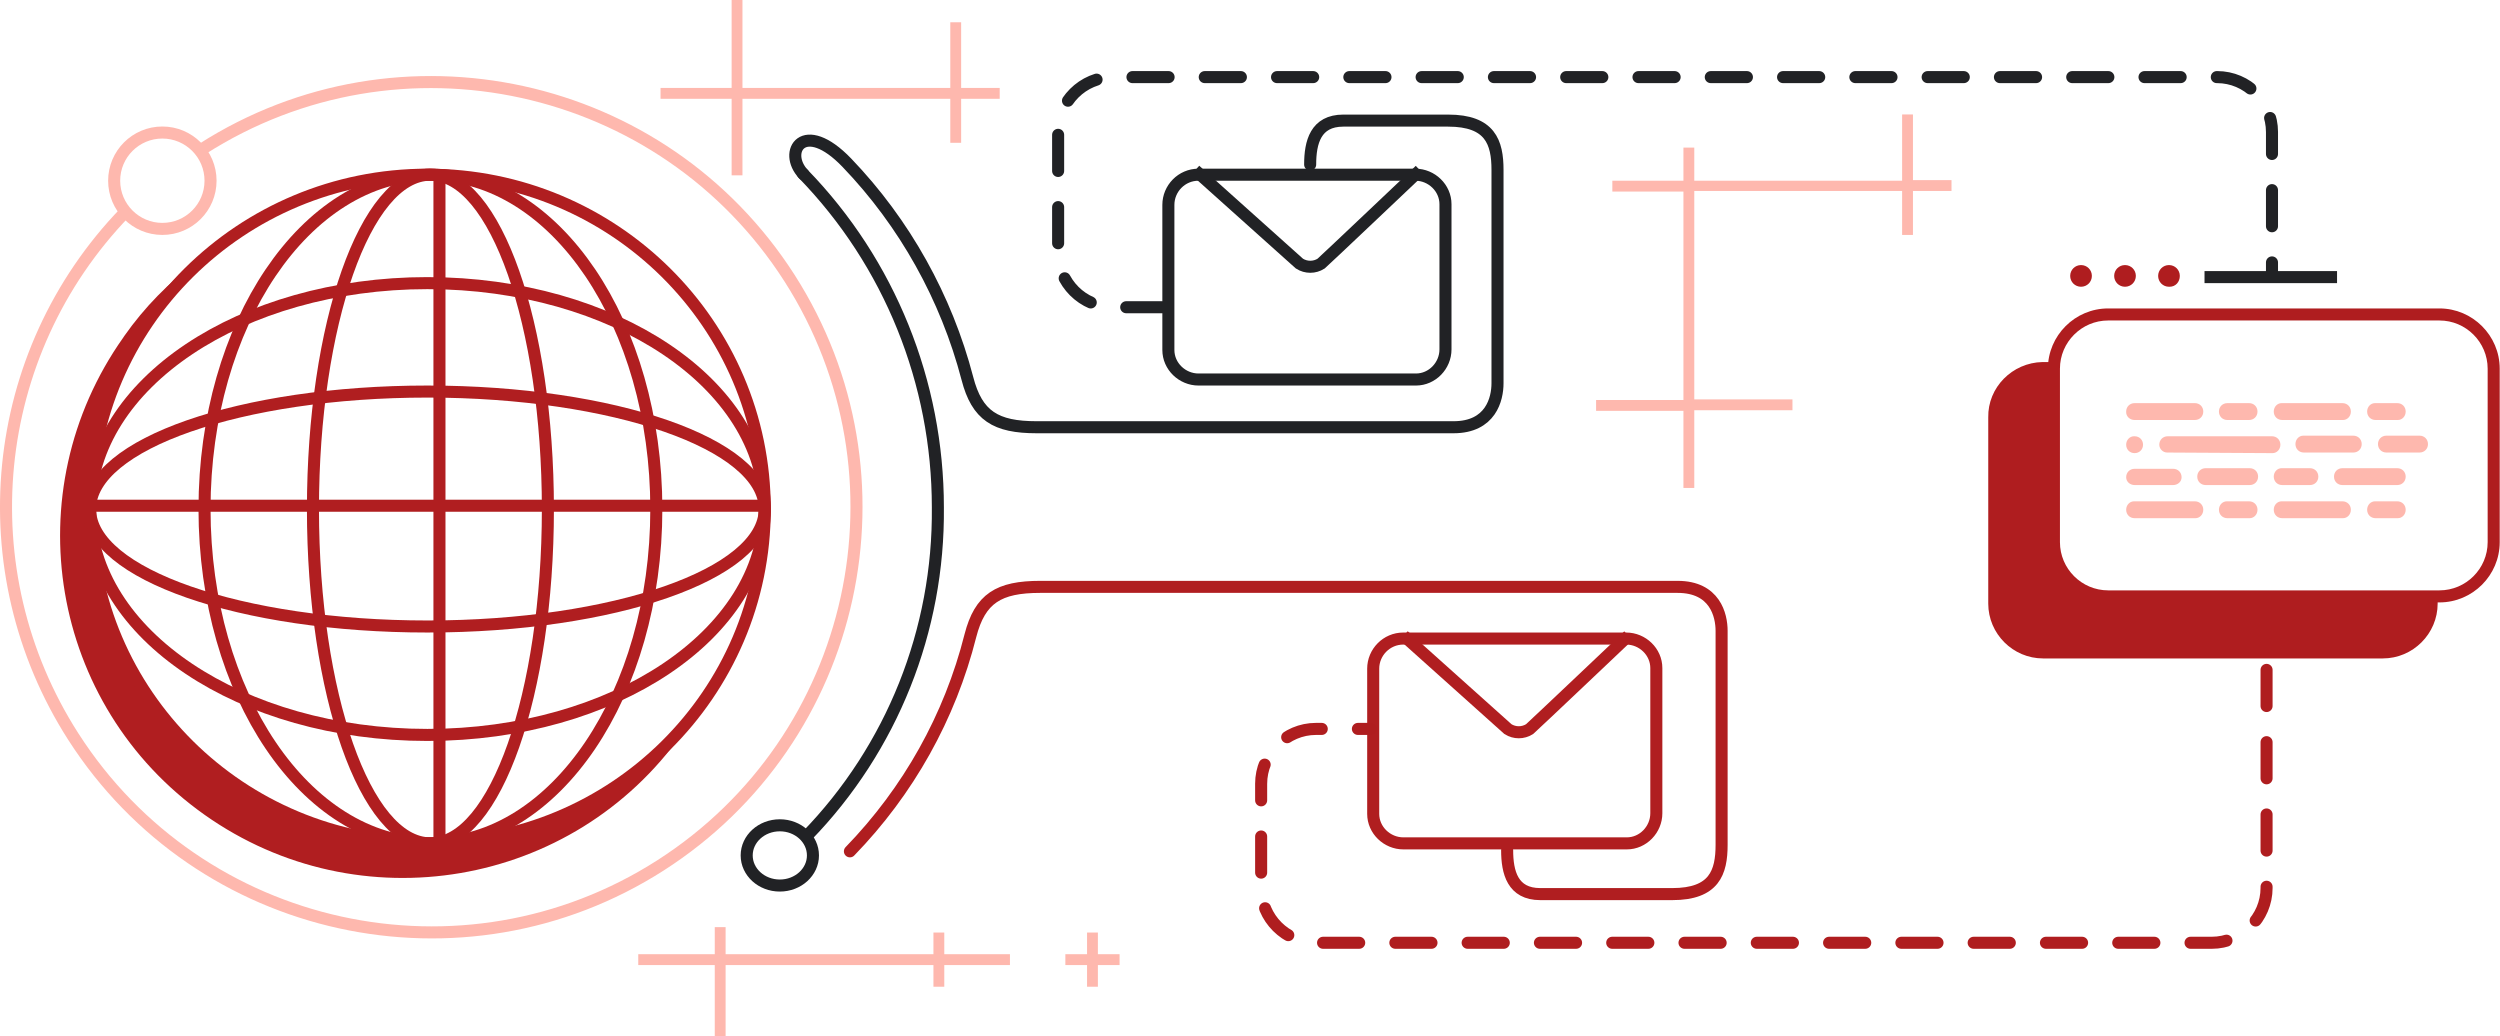 <?xml version="1.0" encoding="utf-8"?>
<!-- Generator: Adobe Illustrator 24.3.0, SVG Export Plug-In . SVG Version: 6.00 Build 0)  -->
<svg version="1.1" id="Слой_1" xmlns="http://www.w3.org/2000/svg" xmlns:xlink="http://www.w3.org/1999/xlink" x="0px" y="0px"
	 viewBox="0 0 415 172" style="enable-background:new 0 0 415 172;" xml:space="preserve">
<style type="text/css">
	.st0{fill:#FEB8AE;}
	.st1{fill:#AF1D1F;}
	.st2{fill:none;}
	.st3{fill:none;stroke:#FEB8AE;stroke-width:2;}
	.st4{fill:#B01E20;}
	.st5{fill:none;stroke:#B01E20;stroke-width:2;}
	.st6{fill:none;stroke:#212225;stroke-width:2;stroke-linecap:round;}
	.st7{fill:none;stroke:#212225;stroke-width:2;}
	.st8{fill:none;stroke:#B01E20;stroke-width:2;stroke-linecap:round;}
	.st9{fill:none;stroke:#AF1D1F;stroke-width:2;stroke-linecap:round;stroke-dasharray:6,6;}
	.st10{fill:none;stroke:#212225;stroke-width:2;stroke-linecap:round;stroke-dasharray:6,6;}
</style>
<g id="ARK_Messenger_Tutorial_-_red" transform="translate(-1055.05 -476)">
	<path id="Прямоугольник_861_копия_14" class="st0" d="M1173.7,648v-11.8H1161v-1.8h12.7v-4.5h1.8v4.5h34.5v-3.6
		h1.8v3.6h10.9v1.8h-10.9v3.6h-1.8v-3.6h-34.5V648H1173.7z M1235.5,639.8v-3.6h-3.6v-1.8h3.6v-3.6h1.8v3.6h3.6v1.8h-3.6v3.6H1235.5z
		 M1176.5,505.1v-12.7h-11.8v-1.8h11.8V476h1.8v14.6h34.5v-10.9h1.8v10.9h6.4v1.8h-6.4v7.3h-1.8v-7.3h-34.5v12.7L1176.5,505.1z"/>
	<path id="Прямоугольник_861_копия_13" class="st0" d="M1334.5,557v-12.8H1320v-1.8h14.5v-34.6h-11.8V506h11.8
		v-5.5h1.8v5.5h34.5v-11h1.8v10.9h6.4v1.8h-6.4v7.3h-1.8v-7.3h-34.5v34.6h16.3v1.8h-16.3V557H1334.5z"/>
	<path id="Фигура_1010_копия_2" class="st1" d="M1394.2,536.1h1c0,0,0.5,26.4,0.5,31.6s5.2,7.1,8.5,7.1l55.5,0.5v0.9
		c0,5-4.1,9.1-9.1,9.1h-56.4c-5,0-9.1-4.1-9.1-9.1v-30.9c-0.1-5,4-9.1,9-9.2C1394.1,536.1,1394.2,536.1,1394.2,536.1z"/>
	<g id="Группа_2_копия_2" transform="translate(1367.69 519.713)">
		<g id="Эллипс_4_копия_2" transform="translate(27.311 0.288)">
			<path id="Контур_440" class="st2" d="M10,56C4.5,56,0,51.5,0,46V17.2c0-5.5,4.5-10,10-10h55c5.5,0,10,4.5,10,10V46
				c0,5.5-4.5,10-10,10H10z M18.3,1.8c0-1,0.8-1.8,1.8-1.8c0,0,0,0,0,0c1,0,1.9,0.8,1.9,1.8c0,1-0.8,1.8-1.8,1.8c0,0,0,0,0,0
				C19.2,3.6,18.3,2.8,18.3,1.8z M11,1.8c0-1,0.8-1.8,1.8-1.8s1.8,0.8,1.8,1.8s-0.8,1.8-1.8,1.8C11.8,3.6,11,2.8,11,1.8
				C11,1.8,11,1.8,11,1.8z M3.7,1.8c0-1,0.8-1.8,1.8-1.8s1.8,0.8,1.8,1.8S6.5,3.6,5.5,3.6C4.5,3.6,3.7,2.8,3.7,1.8
				C3.7,1.8,3.7,1.8,3.7,1.8z"/>
			<path id="Контур_441" class="st1" d="M65,54c4.4,0,8-3.6,8-8V17.2c0-4.4-3.6-8-8-8H10c-4.4,0-8,3.6-8,8V46c0,4.4,3.6,8,8,8
				H65 M65,56H10C4.5,56,0,51.5,0,46V17.2c0-5.5,4.5-10,10-10h55c5.5,0,10,4.5,10,10V46C75,51.5,70.5,56,65,56z M20.1,3.6
				c-1,0-1.8-0.8-1.8-1.8S19.1,0,20.1,0c1,0,1.8,0.8,1.8,1.8c0,0,0,0,0,0c0,1-0.7,1.8-1.7,1.8C20.2,3.6,20.1,3.6,20.1,3.6z
				 M12.8,3.6c-1,0-1.8-0.8-1.8-1.8c0-1,0.8-1.8,1.8-1.8s1.8,0.8,1.8,1.8C14.6,2.8,13.8,3.6,12.8,3.6C12.8,3.6,12.8,3.6,12.8,3.6z
				 M5.5,3.6c-1,0-1.8-0.8-1.8-1.8S4.5,0,5.5,0s1.8,0.8,1.8,1.8C7.3,2.8,6.5,3.6,5.5,3.6C5.5,3.6,5.5,3.6,5.5,3.6z"/>
		</g>
	</g>
	<g id="Группа_4_копия" transform="translate(1407.994 542.52)">
		<path id="Прямоугольник_скругл._углы_979_копия_5" class="st0" d="M41.4,19.5c-0.8,0-1.4-0.6-1.4-1.4
			c0-0.8,0.6-1.4,1.3-1.4c0,0,0,0,0.1,0H45c0.8,0,1.4,0.6,1.4,1.4c0,0.8-0.6,1.4-1.3,1.4c0,0,0,0-0.1,0H41.4z M25.9,19.5
			c-0.8,0-1.4-0.6-1.4-1.4c0-0.8,0.6-1.4,1.3-1.4c0,0,0,0,0.1,0h10c0.8,0,1.4,0.6,1.4,1.4c0,0.8-0.6,1.4-1.3,1.4c0,0,0,0-0.1,0H25.9
			z M16.8,19.5c-0.8,0-1.4-0.6-1.4-1.4c0-0.8,0.6-1.4,1.3-1.4c0,0,0,0,0.1,0h3.6c0.8,0,1.4,0.6,1.4,1.4c0,0.8-0.6,1.4-1.3,1.4
			c0,0,0,0-0.1,0C20.4,19.5,16.8,19.5,16.8,19.5z M1.4,19.5c-0.8,0-1.4-0.6-1.4-1.4c0-0.8,0.6-1.4,1.3-1.4c0,0,0,0,0.1,0h10
			c0.8,0,1.4,0.6,1.4,1.4c0,0.8-0.6,1.4-1.3,1.4c0,0,0,0-0.1,0H1.4z M35.9,14c-0.8,0-1.4-0.6-1.4-1.4c0-0.8,0.6-1.4,1.4-1.4H45
			c0.8,0,1.4,0.6,1.4,1.4c0,0.8-0.6,1.4-1.4,1.4H35.9z M25.9,14c-0.8,0-1.4-0.6-1.4-1.4c0-0.8,0.6-1.4,1.3-1.4c0,0,0,0,0.1,0h4.6
			c0.8,0,1.4,0.6,1.4,1.4c0,0.8-0.6,1.4-1.4,1.4C30.5,14,25.9,14,25.9,14z M13.2,14c-0.8,0-1.4-0.6-1.4-1.4c0-0.8,0.6-1.4,1.4-1.4
			h7.3c0.8,0,1.4,0.6,1.4,1.4c0,0.8-0.6,1.4-1.4,1.4H13.2z M1.4,14C0.7,14,0,13.5,0,12.7c0,0,0,0,0,0c0-0.8,0.6-1.4,1.4-1.4h6.4
			c0.8,0,1.4,0.6,1.4,1.4c0,0.8-0.7,1.3-1.4,1.3c0,0,0,0-0.1,0H1.4z M43.2,8.6c-0.8,0-1.4-0.6-1.4-1.4s0.6-1.4,1.4-1.4h5.5
			c0.8,0,1.4,0.6,1.4,1.4s-0.6,1.4-1.4,1.4l0,0H43.2z M29.5,8.6c-0.8,0-1.4-0.6-1.4-1.4c0-0.8,0.6-1.4,1.3-1.4c0,0,0,0,0.1,0h8.2
			c0.8,0,1.4,0.6,1.4,1.4s-0.6,1.4-1.4,1.4H29.5z M6.8,8.6C6.1,8.6,5.5,8,5.5,7.3c0-0.8,0.6-1.4,1.4-1.4h17.3c0.8,0,1.4,0.6,1.4,1.4
			c0,0.8-0.6,1.4-1.3,1.4c0,0,0,0-0.1,0L6.8,8.6L6.8,8.6z M0,7.3c0-0.8,0.6-1.4,1.3-1.4c0,0,0,0,0.1,0c0.8,0,1.4,0.6,1.4,1.4
			c0,0.8-0.6,1.4-1.4,1.4c0,0,0,0,0,0l0,0C0.6,8.7,0,8.1,0,7.3z M41.4,3.2c-0.8,0-1.4-0.6-1.4-1.4c0-0.8,0.6-1.4,1.3-1.4
			c0,0,0,0,0.1,0H45c0.8,0,1.4,0.6,1.4,1.4c0,0.8-0.6,1.4-1.3,1.4c0,0,0,0-0.1,0H41.4z M25.9,3.2c-0.8,0-1.4-0.6-1.4-1.4
			c0-0.8,0.6-1.4,1.3-1.4c0,0,0,0,0.1,0h10c0.8,0,1.4,0.6,1.4,1.4c0,0.8-0.6,1.4-1.3,1.4c0,0,0,0-0.1,0C35.9,3.2,25.9,3.2,25.9,3.2z
			 M16.8,3.2c-0.8,0-1.4-0.6-1.4-1.4c0-0.8,0.6-1.4,1.4-1.4h3.6c0.8,0,1.4,0.6,1.4,1.4c0,0.8-0.6,1.4-1.4,1.4L16.8,3.2z M1.4,3.2
			C0.6,3.2,0,2.6,0,1.9c0,0,0,0,0-0.1C0,1,0.6,0.4,1.4,0.4h10c0.8,0,1.4,0.6,1.4,1.4c0,0.8-0.6,1.4-1.4,1.4
			C11.4,3.2,1.4,3.2,1.4,3.2z"/>
	</g>
	<g id="Группа_5" transform="translate(1056 489.651)">
		<path id="Эллипс_5" class="st3" d="M32.6,11.1c32.8-21,76.5-11.4,97.5,21.4s11.4,76.5-21.4,97.5s-76.5,11.4-97.5-21.4
			c-17.6-27.5-14.1-63.5,8.6-87"/>
		<g id="Эллипс_5_копия_2" transform="translate(17 7.348)">
			<circle id="Эллипс_13" class="st2" cx="9" cy="9" r="9"/>
			<circle id="Эллипс_14" class="st3" cx="9" cy="9" r="8"/>
		</g>
		<path id="Эллипс_5_копия" class="st4" d="M14.6,71c0,26.1,19.4,55.5,57.3,55.5c19.9,0,28-8.3,40.4-18.4
			c-18.1,25.6-53.6,31.7-79.3,13.5S1.4,68,19.5,42.4c0.1-0.1,0.1-0.2,0.2-0.3c3.3-4.7,7.4-8.9,12-12.3C25,38.2,14.6,48.4,14.6,71z"
			/>
		<g id="Эллипс_5_копия_9" transform="translate(13 14.348)">
			<ellipse id="Эллипс_15" class="st2" cx="57" cy="56.5" rx="57" ry="56.5"/>
			<ellipse id="Эллипс_16" class="st5" cx="57" cy="56.5" rx="56" ry="55.5"/>
		</g>
		<g id="Эллипс_5_копия_3" transform="translate(32 14.348)">
			<ellipse id="Эллипс_17" class="st2" cx="38.5" cy="56.5" rx="38.5" ry="56.5"/>
			<ellipse id="Эллипс_18" class="st5" cx="38.5" cy="56.5" rx="37.5" ry="55.5"/>
		</g>
		<g id="Эллипс_5_копия_4" transform="translate(50 14.348)">
			<ellipse id="Эллипс_19" class="st2" cx="20.5" cy="56.5" rx="20.5" ry="56.5"/>
			<ellipse id="Эллипс_20" class="st5" cx="20.5" cy="56.5" rx="19.5" ry="55.5"/>
		</g>
		<g id="Эллипс_5_копия_5" transform="translate(13 32.348)">
			<ellipse id="Эллипс_21" class="st2" cx="57" cy="38.5" rx="57" ry="38.5"/>
			<ellipse id="Эллипс_22" class="st5" cx="57" cy="38.5" rx="56" ry="37.5"/>
		</g>
		<g id="Эллипс_5_копия_5-2" transform="translate(13 50.348)">
			<ellipse id="Эллипс_23" class="st2" cx="57" cy="20.5" rx="57" ry="20.5"/>
			<ellipse id="Эллипс_24" class="st5" cx="57" cy="20.5" rx="56" ry="19.5"/>
		</g>
		<line id="Фигура_1011" class="st5" x1="14" y1="70.3" x2="126" y2="70.3"/>
		<line id="Фигура_1011_копия" class="st5" x1="72" y1="15.3" x2="72" y2="127.3"/>
	</g>
	<g id="Группа_7" transform="translate(1179.536 496.021)">
		<path id="Эллипс_5_копия_6" class="st6" d="M8.8,8.8c14.4,14.8,22.4,34.7,22.4,55.4c0.2,20.4-7.6,40-21.8,54.6"/>
		<path id="Эллипс_5_копия_7" class="st6" d="M8.9,8.9c-3.5-3.7,0-9.4,7.2-1.9c9.6,10,16.5,22.4,20,35.8
			c1.6,6.2,4.7,8.1,11.5,8.1h69.2c6.2,0,7.3-4.7,7.3-7.3V8.2c0-4.6-1.2-8.2-8.2-8.2H98.5C93.9,0,93,3.6,93,7.3"/>
		<g id="Эллипс_6" transform="translate(0.464 117.979)">
			<ellipse id="Эллипс_25" class="st2" cx="4.5" cy="4" rx="4.5" ry="4"/>
			<ellipse id="Эллипс_26" class="st7" cx="4.5" cy="4" rx="5.5" ry="5"/>
		</g>
		<path id="Эллипс_5_копия_8" class="st8" d="M16.6,121.3c9.7-10,16.6-22.3,20-35.8c1.6-6.2,4.7-8.1,11.6-8.1H154
			c6.2,0,7.3,4.7,7.3,7.3v35.5c0,4.6-1.2,8.2-8.2,8.2h-21.9c-4.6,0-5.5-3.6-5.5-7.3"/>
		<g id="Группа_6" transform="translate(68.419 7.537)">
			<g id="Прямоугольник_скругл._углы_979" transform="translate(0.045 0.442)">
				<path id="Контур_442" class="st2" d="M6,0h36c3.3,0,6,2.7,6,6v24c0,3.3-2.7,6-6,6H6c-3.3,0-6-2.7-6-6V6C0,2.7,2.7,0,6,0z"
					/>
				<path id="Контур_443" class="st7" d="M6,1h36c2.7,0,5,2.2,5,4.9c0,0,0,0.1,0,0.1v24c0,2.7-2.2,5-4.9,5c0,0-0.1,0-0.1,0H6
					c-2.7,0-5-2.2-5-4.9c0,0,0-0.1,0-0.1V6C1,3.3,3.2,1,6,1C5.9,1,6,1,6,1z"/>
			</g>
			<path id="Фигура_1012" class="st7" d="M5.5,0.7c0,0,16.4,14.7,17.3,15.5c1.1,0.7,2.5,0.7,3.6,0
				c0.8-0.7,16.4-15.5,16.4-15.5"/>
		</g>
		<g id="Группа_6_копия" transform="translate(102.629 84.509)">
			<g id="Прямоугольник_скругл._углы_979-2" transform="translate(-0.164 0.47)">
				<path id="Контур_444" class="st2" d="M6,0h37c3.3,0,6,2.7,6,6v24c0,3.3-2.7,6-6,6H6c-3.3,0-6-2.7-6-6V6C0,2.7,2.7,0,6,0z"
					/>
				<path id="Контур_445" class="st5" d="M6,1h37c2.7,0,5,2.2,5,4.9c0,0,0,0.1,0,0.1v24c0,2.7-2.2,5-4.9,5c0,0-0.1,0-0.1,0H6
					c-2.7,0-5-2.2-5-4.9c0,0,0-0.1,0-0.1V6C1,3.3,3.2,1,6,1C5.9,1,6,1,6,1z"/>
			</g>
			<path id="Фигура_1012-2" class="st5" d="M5.9,1c0,0,16.4,14.7,17.3,15.5c1.1,0.7,2.5,0.7,3.6,0C27.6,15.8,43.2,1,43.2,1"/>
		</g>
	</g>
	<path id="Прямоугольник_скругл._углы_980" class="st9" d="M1431.3,575.2v48.2c0,5-4.1,9.1-9.1,9.1h-148.7
		c-5,0-9.1-4.1-9.1-9.1v-17.3c0-5,4.1-9.1,9.1-9.1h9.1"/>
	<path id="Прямоугольник_скругл._углы_981" class="st10" d="M1248,527h-8.2c-5,0-9.1-4.1-9.1-9.1v-20
		c0-5,4.1-9.1,9.1-9.1h183.3c5,0,9.1,4.1,9.1,9.1v23.7"/>
	<line id="Фигура_1013" class="st7" x1="1421" y1="522" x2="1443" y2="522"/>
</g>
</svg>
